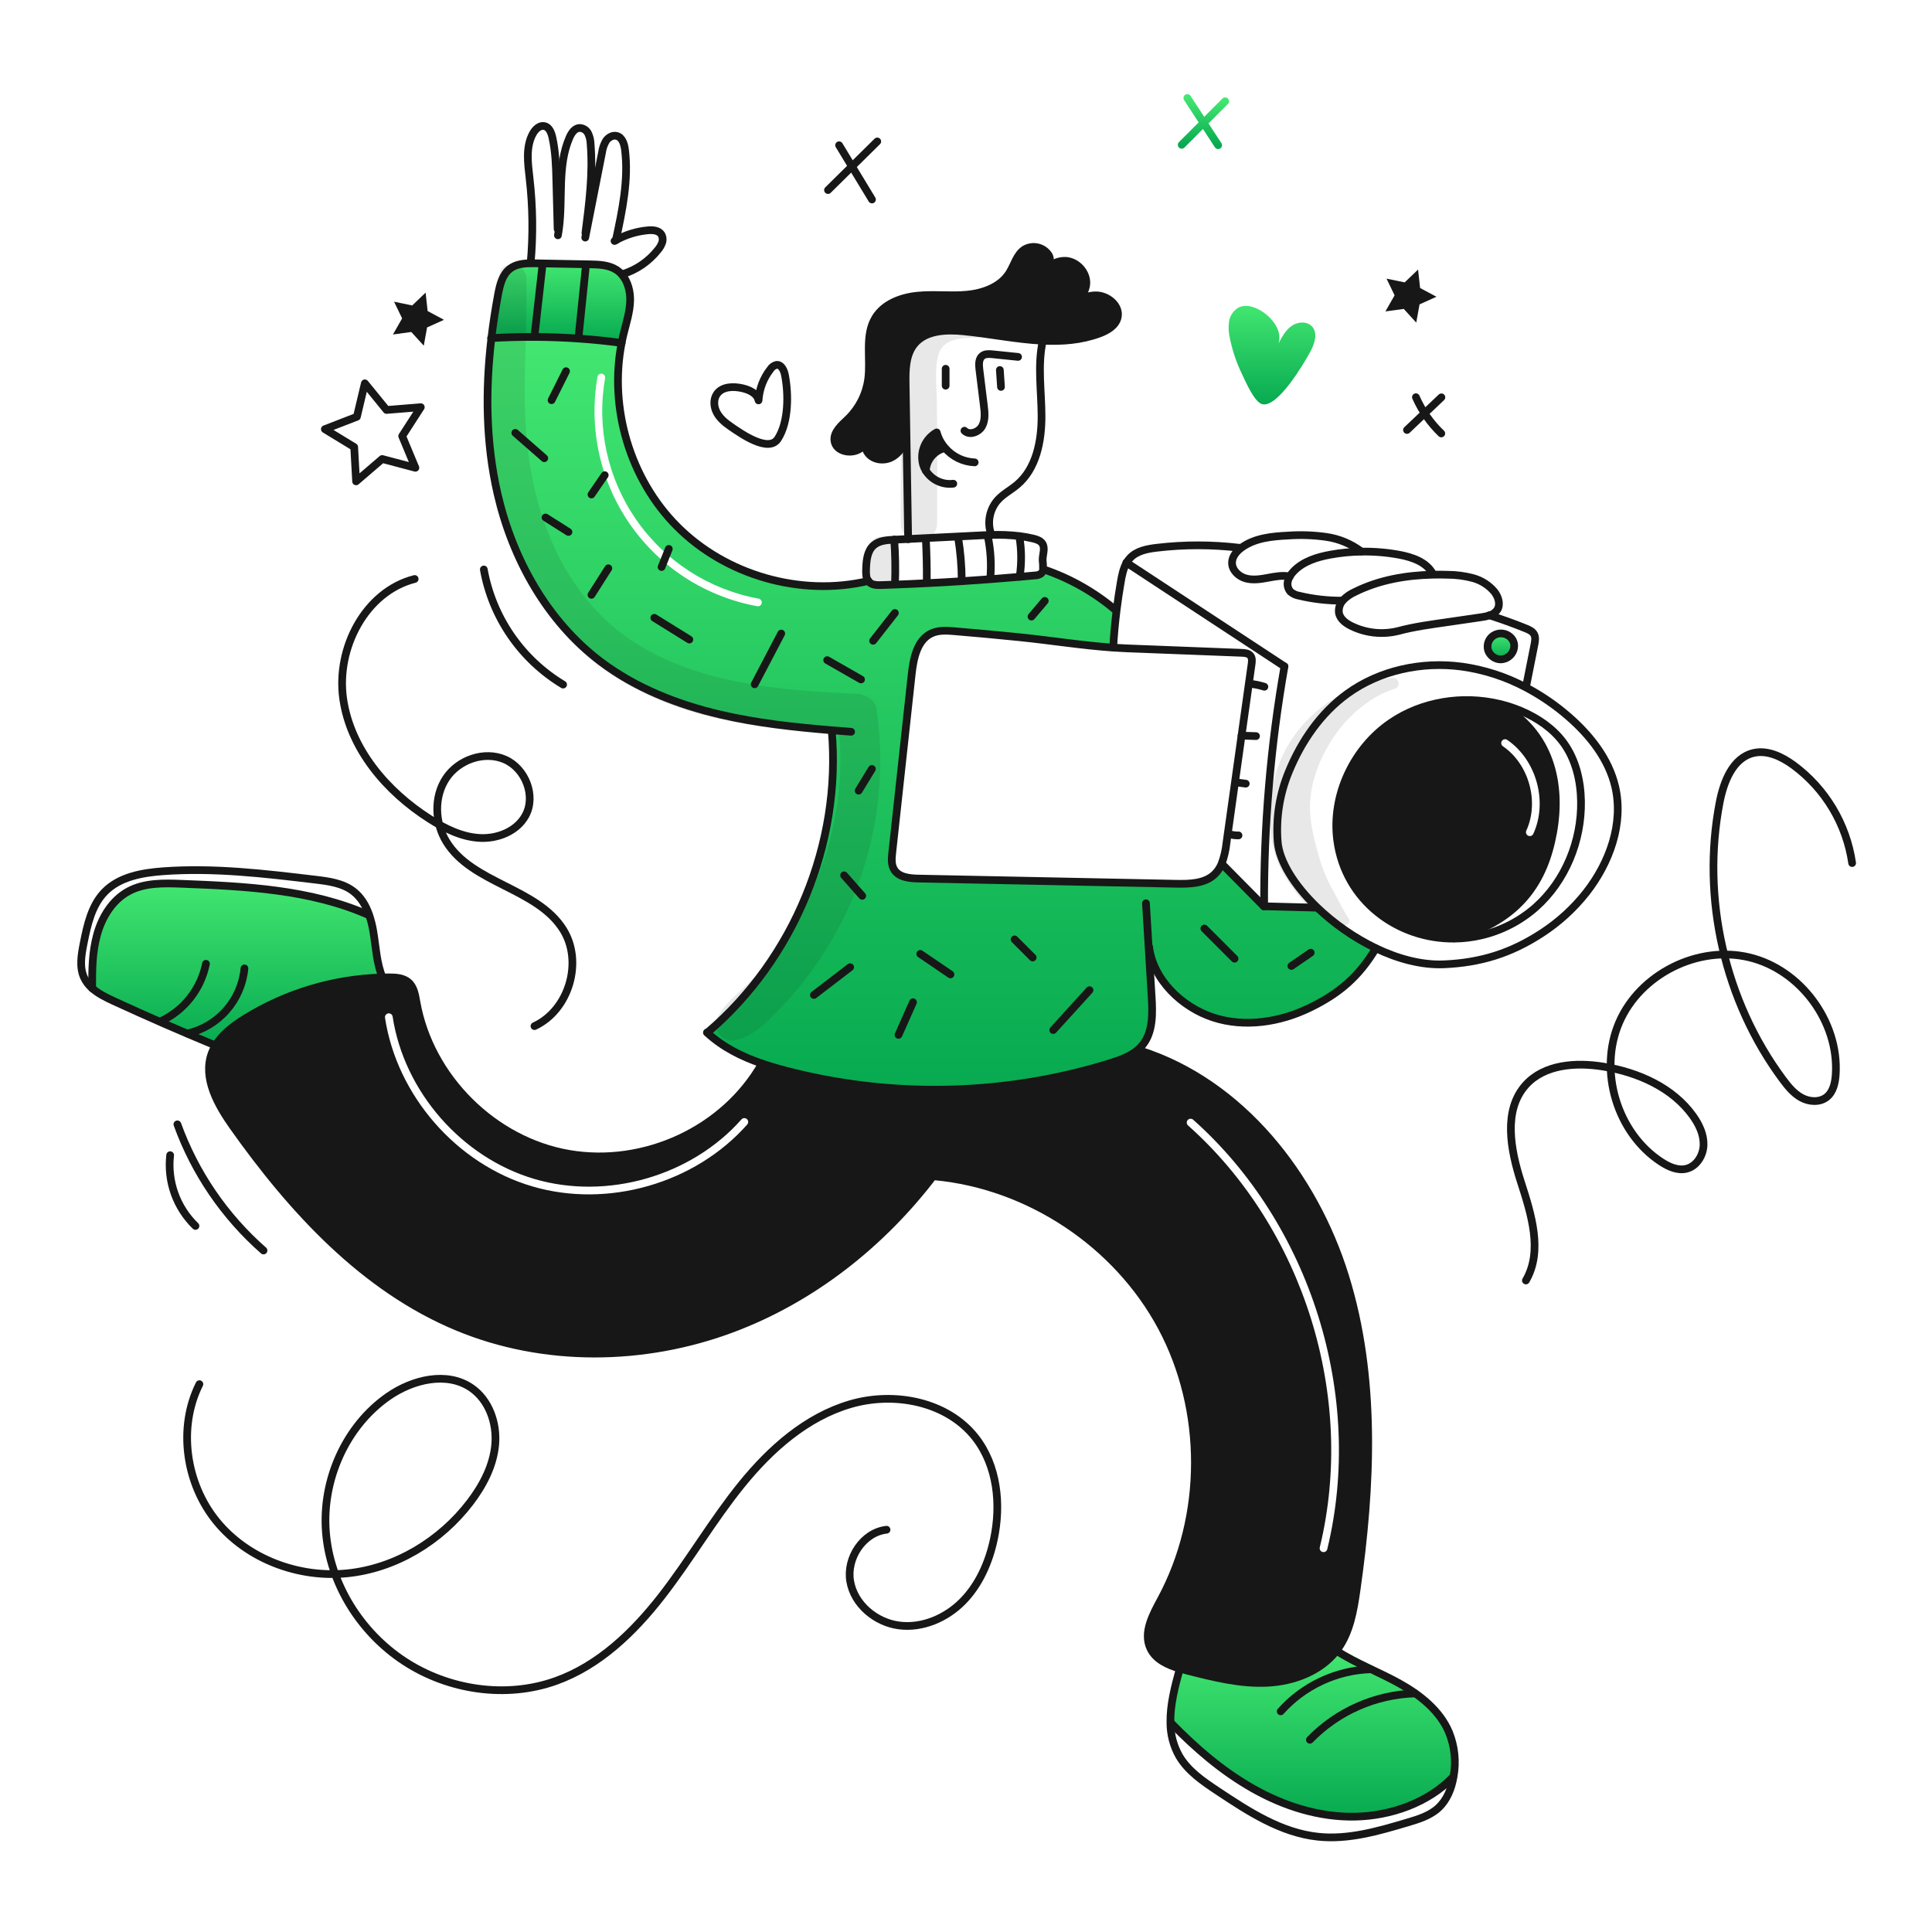 <svg width="960" height="960" viewBox="0 0 960 960" fill="none" xmlns="http://www.w3.org/2000/svg">
<g clip-path="url(#clip0_46_7725)">
<g clip-path="url(#clip1_46_7725)">
<path fill-rule="evenodd" clip-rule="evenodd" d="M572.239 495.174C571.745 486.946 571.243 478.721 570.733 470.5L570.987 470.484C572.966 486.8 587.301 500.545 602.925 505.6C618.549 510.655 635.985 507.949 650.754 500.788C665.523 493.627 675.212 485.279 683.662 471.199V471.186C672.827 465.936 662.888 459.009 654.213 450.661L653.894 451.005L628.148 450.329H627.982L607.201 429.318L607.001 429.228C606.236 431.126 605.099 432.852 603.656 434.303C598.767 439.102 591.108 439.268 584.267 439.128C541.644 438.265 499.022 437.405 456.402 436.549C451.896 436.456 446.586 435.937 444.275 432.056C442.782 429.58 443.05 426.465 443.369 423.58C446.577 394.102 449.79 364.62 453.006 335.133C453.874 327.219 455.674 317.952 462.912 314.659C466.459 313.037 470.531 313.318 474.412 313.65C485.3 314.557 496.175 315.565 507.039 316.675C513.045 317.289 519.051 318.042 525.06 318.796C534.413 319.968 543.772 321.141 553.145 321.794L553.171 321.449C553.515 315.322 554.077 309.195 554.843 303.107L554.192 303.03C543.675 294.154 531.586 287.33 518.553 282.913L518.297 282.887C518.276 283.301 518.169 283.706 517.985 284.077C517.801 284.448 517.542 284.777 517.225 285.044C516.36 285.622 515.342 285.929 514.302 285.925C512.565 286.091 510.828 286.245 509.091 286.399C508.287 286.47 507.484 286.542 506.681 286.614C501.813 287.039 496.942 287.431 492.066 287.789C487.343 288.15 482.62 288.483 477.897 288.789C472.105 289.164 466.319 289.492 460.537 289.772C455.265 290.047 449.993 290.281 444.721 290.472C442.555 290.558 440.4 290.632 438.235 290.705L437.956 290.715C435.849 290.779 433.488 290.753 431.956 289.298C431.76 289.109 431.581 288.904 431.42 288.685C397.913 296.585 360.627 285.916 336.348 261.485C313.078 238.061 302.56 202.767 308.878 170.408C301.738 169.437 294.582 168.71 287.408 168.225C280.132 167.718 272.843 167.451 265.542 167.425C258.414 167.386 251.296 167.578 244.186 167.999C241.124 193.835 241.404 220.08 247.224 245.367C254.692 277.815 271.886 308.68 298.437 328.759C315.872 341.945 336.693 350.114 357.972 355.08C376.132 359.318 394.732 361.322 413.332 362.866L413.307 363.096C418.17 419.07 394.53 476.358 351.793 512.827L351.436 513.227C359.323 520.452 368.666 525.072 378.636 528.481C383.933 530.293 389.396 531.774 394.924 533.127C446.629 545.722 500.783 544.045 551.611 528.276C556.449 526.754 561.44 524.976 565.257 521.776C566.145 521.033 566.961 520.208 567.695 519.312C573.005 512.802 572.75 503.548 572.239 495.174ZM300.663 187.901C300.845 186.86 300.149 185.868 299.108 185.685C298.066 185.503 297.074 186.199 296.891 187.24C292.4 212.87 298.225 239.236 313.095 260.588C327.965 281.941 350.675 296.548 376.271 301.224C377.311 301.414 378.308 300.725 378.498 299.685C378.689 298.645 377.999 297.648 376.959 297.458C352.357 292.963 330.53 278.923 316.237 258.4C301.945 237.877 296.346 212.535 300.663 187.901Z" fill="url(#paint0_linear_46_7725)"/>
<path fill-rule="evenodd" clip-rule="evenodd" d="M463.93 584.078C438.183 617.994 403.53 645.378 363.688 660.245C320.097 676.52 270.339 677.21 227.373 659.377C180.782 640.052 145.155 601.119 115.988 559.965C108.303 549.141 100.632 535.765 105.24 523.318C105.73 521.996 106.346 520.724 107.078 519.518C110.422 513.918 116.026 509.702 121.655 506.191C142.233 493.429 165.83 486.358 190.036 485.7C191.16 485.662 192.296 485.649 193.436 485.649C196.78 485.649 200.431 485.891 202.958 488.087C205.599 490.374 206.261 494.103 206.877 497.578L206.877 497.578C206.904 497.729 206.931 497.88 206.958 498.031C213.595 535.38 245.328 566.931 282.729 573.343C320.13 579.755 359.918 561.51 378.629 528.5L378.642 528.475C383.942 530.287 389.402 531.768 394.93 533.121C446.633 545.715 500.785 544.038 551.611 528.27C556.449 526.751 561.44 524.977 565.257 521.77L566.763 522.102C616.686 538.109 652.874 584.088 668.396 634.164C683.918 684.24 681.442 738.133 674.064 790.047C672.608 800.259 670.809 810.854 664.809 819.253C664.682 819.426 664.556 819.599 664.428 819.773C664.31 819.933 664.191 820.092 664.069 820.253C656.155 830.49 642.777 835.507 629.795 836.158C616.395 836.834 603.168 833.49 590.161 830.184C588.872 829.852 587.561 829.507 586.255 829.112C580.179 827.299 574.192 824.58 571.588 818.989C567.979 811.269 572.706 802.508 576.777 794.964L576.962 794.621C599.262 753.289 599.352 700.787 577.192 659.378C555.032 617.969 511.3 588.917 464.543 584.538L463.93 584.078ZM590.177 556.531C590.88 555.741 592.09 555.671 592.88 556.374C651.368 608.429 677.989 693.682 659.517 769.769C659.267 770.797 658.232 771.428 657.205 771.178C656.177 770.929 655.547 769.894 655.796 768.866C673.934 694.154 647.765 610.348 590.335 559.234C589.545 558.531 589.474 557.321 590.177 556.531ZM195.098 505.147C194.939 504.101 193.962 503.383 192.917 503.542C191.872 503.701 191.153 504.677 191.312 505.723C197.202 544.42 226.884 578.424 264.43 589.489C301.976 600.554 345.354 588.083 371.29 558.766C371.991 557.974 371.917 556.764 371.125 556.064C370.333 555.363 369.123 555.437 368.422 556.229C343.471 584.433 301.632 596.461 265.512 585.816C229.392 575.171 200.764 542.375 195.098 505.147Z" fill="#171717"/>
<path fill-rule="evenodd" clip-rule="evenodd" d="M722.633 466.387V466.246C755.515 457.234 767.463 437.332 771.739 413.615C776.015 389.898 770.794 363.935 745.009 349.855L745.035 349.755C726.755 345.402 706.677 348.512 691.155 359.112C672.518 371.838 661.464 395.274 664.476 417.651C668.472 447.393 694.461 466.68 722.633 466.387ZM748.95 367.655C748.078 367.057 746.886 367.279 746.288 368.151C745.69 369.023 745.912 370.215 746.784 370.813C759.746 379.702 764.944 398.442 758.415 412.739C757.975 413.7 758.399 414.836 759.361 415.275C760.323 415.715 761.458 415.291 761.898 414.329C769.2 398.34 763.446 377.596 748.95 367.655Z" fill="#171717"/>
<path d="M741.844 315.992C746.924 312.456 754.2 316.95 752.004 323.153C751.525 324.439 750.674 325.553 749.561 326.356C748.448 327.158 747.121 327.611 745.75 327.659C744.38 327.651 743.045 327.226 741.922 326.44C740.8 325.654 739.944 324.544 739.469 323.259C739.051 321.952 739.055 320.546 739.481 319.241C739.907 317.937 740.734 316.8 741.844 315.992V315.992Z" fill="url(#paint1_linear_46_7725)"/>
<path d="M695.431 836.527C705.668 842.233 715.421 849.968 719.99 860.742C722.809 867.666 723.61 875.247 722.301 882.608C722.275 882.748 722.25 882.876 722.224 883.016L721.994 882.978C709.715 895.794 691.04 902.329 673.31 902.687C655.58 903.045 638.04 897.466 622.61 888.735C607.18 880.004 594.17 868.72 581.775 856.019H581.584C581.405 847.236 583.767 838.046 586.205 829.276L586.256 829.11C587.556 829.51 588.873 829.851 590.162 830.183C603.169 833.489 616.393 836.833 629.796 836.157C642.778 835.506 656.156 830.489 664.07 820.252L664.248 820.379C674.126 826.673 685.206 830.834 695.431 836.527Z" fill="url(#paint2_linear_46_7725)"/>
<path d="M469.507 222.49L469.239 222.707C466.731 223.358 464.491 224.78 462.835 226.773C461.179 228.766 460.191 231.228 460.01 233.813C459.479 232.966 459.055 232.057 458.746 231.106C457.844 228.039 458.016 224.757 459.235 221.802C460.453 218.847 462.645 216.396 465.446 214.857C466.207 217.675 467.595 220.284 469.507 222.49V222.49Z" fill="#171717"/>
<path d="M534.633 149.361C537.709 148.212 540.594 146.808 544.398 146.761C550.423 146.671 556.831 152.084 555.312 157.917C554.265 161.925 550.168 164.287 546.287 165.717C537.212 169.061 527.753 169.763 518.128 169.291C505.028 168.665 491.667 165.857 478.583 164.591C469.967 163.762 459.997 164.17 454.445 170.808C450.003 176.118 449.888 183.713 450.003 190.644C450.143 199.618 450.288 208.587 450.437 217.552H450.079C449.079 221.637 446.607 225.517 442.842 227.352C439.077 229.187 433.983 228.539 431.404 225.233C429.949 223.369 429.668 221.48 430.404 219.897L430.136 219.782C429.517 221.2 428.443 222.372 427.085 223.114C422.732 225.858 415.485 224.263 414.665 219.195C413.937 214.702 418.239 211.23 421.507 208.064C426.875 202.814 430.35 195.932 431.387 188.496C432.787 178.182 429.561 166.744 434.999 157.873C439.275 150.903 447.815 147.712 455.946 146.921C464.077 146.13 472.31 147.202 480.454 146.436C488.598 145.67 497.154 142.568 501.503 135.649C504.018 131.667 505.129 126.51 509.06 123.944C511.061 122.754 513.448 122.395 515.709 122.944C517.971 123.493 519.928 124.906 521.16 126.88C523.445 130.926 517.829 134.73 517.471 138.764C518.129 136.035 519.723 133.624 521.977 131.951C524.231 130.279 527 129.451 529.802 129.612C535.38 130.135 540.116 135.483 539.784 141.074C539.636 142.762 539.092 144.392 538.197 145.832C537.303 147.271 536.082 148.48 534.633 149.361V149.361Z" fill="#171717"/>
<path d="M293.034 131.35C297.642 131.426 302.534 131.605 306.386 134.132C307.373 134.781 308.263 135.568 309.028 136.468C311.952 139.838 313.203 144.668 313.128 149.22C313.028 154.965 311.175 160.52 309.809 166.095C309.464 167.525 309.145 168.968 308.877 170.41C301.744 169.44 294.587 168.712 287.407 168.227L287.42 168.087C288.683 155.845 289.942 143.608 291.198 131.375V131.311L293.034 131.35Z" fill="url(#paint3_linear_46_7725)"/>
<path d="M291.2 131.311V131.375C289.949 143.617 288.689 155.854 287.422 168.087L287.409 168.227C280.133 167.717 272.844 167.45 265.543 167.427V167.414C266.909 155.326 268.271 143.238 269.628 131.149V130.9C276.809 131.033 284 131.17 291.2 131.311Z" fill="url(#paint4_linear_46_7725)"/>
<path d="M269.625 131.145C268.259 143.234 266.897 155.322 265.54 167.41V167.423C258.417 167.385 251.298 167.576 244.184 167.997C245.04 160.697 246.176 153.42 247.516 146.208C248.397 141.508 249.609 136.417 253.416 133.52C256.288 131.32 260.003 130.865 263.692 130.826C264.585 130.814 265.466 130.826 266.347 130.839C267.447 130.865 268.53 130.877 269.628 130.903V131.145H269.625Z" fill="url(#paint5_linear_46_7725)"/>
<path d="M106.962 519.45C90.023 512.455 73.22 505.119 56.554 497.443C52.788 495.708 48.844 493.78 45.793 491.048V491.036C45.768 481.858 45.793 473.382 48.206 464.536C50.619 455.69 55.826 447.201 63.906 442.849C71.859 438.572 81.381 438.802 90.406 439.159C121.935 440.385 154.319 441.917 183.181 454.669L183.423 454.569C184.37 457.336 185.075 460.18 185.529 463.069C186.806 470.669 187.099 478.54 190.035 485.65V485.701C165.83 486.357 142.233 493.427 121.654 506.188C116.025 509.699 110.421 513.911 107.077 519.515L106.962 519.45Z" fill="url(#paint6_linear_46_7725)"/>
<path d="M492.471 265.393C491.464 262.522 491.243 259.434 491.831 256.449C492.419 253.464 493.795 250.691 495.815 248.416C498.547 245.416 502.262 243.516 505.363 240.897C514.924 232.881 517.563 219.261 517.541 206.79C517.519 194.319 515.448 181.656 518.115 169.478" stroke="#171717" stroke-width="3.829" stroke-linecap="round" stroke-linejoin="round"/>
<path d="M451.254 267.933V267.833C450.973 251.073 450.7 234.313 450.437 217.552C450.296 208.579 450.151 199.609 450.003 190.644C449.888 183.713 450.003 176.118 454.445 170.808C459.997 164.17 469.967 163.762 478.583 164.591C491.667 165.855 505.031 168.663 518.128 169.291C527.753 169.763 537.212 169.061 546.287 165.717C550.168 164.287 554.265 161.925 555.312 157.917C556.831 152.084 550.423 146.671 544.398 146.761C540.598 146.812 537.709 148.216 534.633 149.361C532.77 150.111 530.81 150.592 528.812 150.79" stroke="#171717" stroke-width="3.829" stroke-linecap="round" stroke-linejoin="round"/>
<path d="M528.4 150.893C530.589 151.09 532.782 150.551 534.629 149.361C536.079 148.481 537.3 147.273 538.196 145.834C539.092 144.394 539.637 142.765 539.786 141.076C540.118 135.486 535.386 130.137 529.804 129.614C527.003 129.453 524.233 130.281 521.979 131.954C519.726 133.626 518.131 136.037 517.473 138.766C517.831 134.732 523.447 130.928 521.162 126.882C519.93 124.908 517.973 123.495 515.711 122.946C513.45 122.397 511.063 122.756 509.062 123.946C505.131 126.512 504.02 131.669 501.506 135.651C497.153 142.57 488.588 145.672 480.456 146.438C472.324 147.204 464.092 146.119 455.948 146.923C447.804 147.727 439.28 150.905 435 157.875C429.562 166.746 432.792 178.184 431.388 188.498C430.351 195.934 426.876 202.816 421.508 208.066C418.24 211.232 413.938 214.704 414.666 219.197C415.483 224.265 422.733 225.86 427.086 223.116C428.444 222.374 429.518 221.202 430.137 219.784C430.852 218.023 430.788 215.984 431.847 213.095" stroke="#171717" stroke-width="3.829" stroke-linecap="round" stroke-linejoin="round"/>
<path d="M433.842 216.963C432.367 217.471 431.14 218.521 430.409 219.899C429.668 221.482 429.949 223.371 431.409 225.235C433.988 228.541 439.081 229.204 442.847 227.354C446.613 225.504 449.089 221.635 450.084 217.554" stroke="#171717" stroke-width="3.829" stroke-linecap="round" stroke-linejoin="round"/>
<path d="M479.222 214.014C481.711 216.491 486.332 214.814 488.004 211.742C489.676 208.67 489.294 204.913 488.86 201.428C488.119 195.467 487.383 189.506 486.651 183.545C486.358 181.158 486.243 178.311 488.132 176.831C489.532 175.731 491.515 175.861 493.289 176.052C497.489 176.473 501.675 176.907 505.875 177.341" stroke="#171717" stroke-width="3.829" stroke-linecap="round" stroke-linejoin="round"/>
<path d="M469.891 191.651V183.239" stroke="#171717" stroke-width="3.829" stroke-linecap="round" stroke-linejoin="round"/>
<path d="M497.385 192.263C497.194 189.455 497.015 186.663 496.824 183.851" stroke="#171717" stroke-width="3.829" stroke-linecap="round" stroke-linejoin="round"/>
<path d="M484.314 229.753C481.477 229.637 478.695 228.931 476.146 227.681C473.596 226.43 471.335 224.662 469.507 222.49C467.596 220.284 466.209 217.675 465.448 214.857C462.647 216.396 460.455 218.847 459.237 221.802C458.018 224.757 457.846 228.039 458.748 231.106C459.057 232.057 459.481 232.966 460.012 233.813C461.434 236.091 463.478 237.917 465.902 239.074C468.326 240.232 471.029 240.674 473.696 240.348" stroke="#171717" stroke-width="3.829" stroke-linecap="round" stroke-linejoin="round"/>
<path d="M460.01 233.851V233.813C460.191 231.228 461.179 228.766 462.835 226.773C464.491 224.78 466.731 223.358 469.239 222.707" stroke="#171717" stroke-width="3.829" stroke-linecap="round" stroke-linejoin="round"/>
<path d="M444.335 268.175C444.246 268.175 444.169 268.188 444.08 268.188C440.557 268.367 436.753 268.648 434.098 270.971C430.868 273.805 430.485 278.63 430.345 282.931C430.281 284.923 430.294 287.131 431.417 288.688C431.578 288.907 431.758 289.112 431.953 289.301C433.485 290.756 435.846 290.782 437.953 290.718C440.212 290.641 442.459 290.565 444.718 290.475C449.99 290.284 455.262 290.05 460.534 289.775C466.316 289.495 472.103 289.168 477.894 288.793C482.618 288.486 487.341 288.152 492.063 287.793C496.939 287.435 501.811 287.043 506.678 286.618C509.218 286.389 511.759 286.172 514.299 285.929C515.34 285.933 516.357 285.626 517.222 285.048C517.539 284.781 517.798 284.452 517.983 284.081C518.167 283.71 518.273 283.305 518.294 282.891C518.316 281.352 518.244 279.813 518.077 278.283C518.039 275.513 519.469 272.462 517.962 270.126C516.979 268.62 515.09 268.02 513.341 267.599C511.1 267.06 508.83 266.651 506.541 266.374C501.878 265.828 497.179 265.641 492.487 265.812C491.925 265.825 491.351 265.85 490.787 265.876C490.021 265.901 489.268 265.927 488.502 265.965C484.342 266.182 480.185 266.391 476.031 266.591C470.698 266.858 465.367 267.121 460.037 267.382C459.973 267.382 459.896 267.395 459.837 267.395C456.978 267.535 454.119 267.688 451.259 267.829L444.335 268.175Z" stroke="#171717" stroke-width="3.829" stroke-linecap="round" stroke-linejoin="round"/>
<path d="M431.545 288.663C431.504 288.677 431.461 288.686 431.417 288.688C397.91 296.588 360.624 285.918 336.345 261.488C313.075 238.064 302.557 202.77 308.875 170.411C309.143 168.968 309.462 167.526 309.807 166.096C311.173 160.518 313.024 154.966 313.126 149.221C313.203 144.664 311.952 139.839 309.026 136.469C308.261 135.569 307.371 134.782 306.384 134.133C302.529 131.606 297.64 131.427 293.032 131.351L291.194 131.312C284.007 131.172 276.816 131.036 269.622 130.904C268.522 130.878 267.439 130.866 266.341 130.84C265.46 130.827 264.579 130.815 263.686 130.827C259.997 130.866 256.286 131.327 253.41 133.521C249.61 136.421 248.394 141.511 247.51 146.209C246.17 153.421 245.034 160.697 244.178 167.998C241.115 193.834 241.396 220.079 247.216 245.366C254.684 277.814 271.878 308.679 298.429 328.758C315.865 341.944 336.685 350.113 357.964 355.079C376.128 359.317 394.726 361.321 413.324 362.865C416.516 363.121 419.724 363.376 422.911 363.619" stroke="#171717" stroke-width="3.829" stroke-linecap="round" stroke-linejoin="round"/>
<path d="M413.3 363.094C418.163 419.068 394.523 476.356 351.786 512.825" stroke="#171717" stroke-width="3.829" stroke-linecap="round" stroke-linejoin="round"/>
<path d="M351.254 513.068C351.318 513.119 351.369 513.168 351.433 513.221C359.322 520.446 368.665 525.066 378.633 528.475C383.933 530.287 389.393 531.768 394.921 533.121C446.627 545.716 500.782 544.04 551.61 528.27C556.448 526.751 561.439 524.977 565.256 521.77C566.144 521.027 566.96 520.202 567.694 519.307C573.004 512.797 572.749 503.542 572.238 495.168C571.74 486.948 571.238 478.723 570.732 470.494C570.298 463.269 569.86 456.048 569.417 448.832" stroke="#171717" stroke-width="3.829" stroke-linecap="round" stroke-linejoin="round"/>
<path d="M570.987 470.484C572.966 486.798 587.301 500.533 602.925 505.6C618.549 510.667 635.973 507.949 650.754 500.788C665.535 493.627 675.212 485.279 683.662 471.199" stroke="#171717" stroke-width="3.829" stroke-linecap="round" stroke-linejoin="round"/>
<path d="M518.549 282.919C531.583 287.336 543.672 294.16 554.189 303.036" stroke="#171717" stroke-width="3.829" stroke-linecap="round" stroke-linejoin="round"/>
<path d="M309.301 136.239C316.252 134.09 322.388 129.884 326.901 124.176C327.83 123.103 328.549 121.864 329.02 120.525C329.248 119.85 329.327 119.134 329.25 118.426C329.172 117.717 328.941 117.035 328.573 116.425C327.22 114.446 324.399 114.225 322.012 114.433C316.396 114.926 310.949 116.606 306.031 119.361C305.801 119.488 305.571 119.616 305.354 119.744" stroke="#171717" stroke-width="3.829" stroke-linecap="round" stroke-linejoin="round"/>
<path d="M306.029 119.389V119.364C309.207 104.564 312.411 89.443 310.56 74.432C310.216 71.632 309.245 68.317 306.527 67.564C304.51 67.003 302.352 68.228 301.165 69.938C300.096 71.737 299.406 73.735 299.136 75.81C296.492 89.162 293.859 102.51 291.236 115.853C291.096 116.581 290.943 117.321 290.802 118.053" stroke="#171717" stroke-width="3.829" stroke-linecap="round" stroke-linejoin="round"/>
<path d="M290.89 115.789C292.779 101.11 294.681 86.303 293.468 71.547C293.426 69.749 293.014 67.979 292.256 66.347C291.871 65.534 291.266 64.845 290.511 64.356C289.756 63.867 288.879 63.597 287.979 63.578C285.541 63.692 283.933 66.118 282.963 68.364C276.848 82.444 279.784 98.63 277.716 113.858C277.576 114.892 277.423 115.9 277.231 116.922" stroke="#171717" stroke-width="3.829" stroke-linecap="round" stroke-linejoin="round"/>
<path d="M277.078 113.785C276.874 105.884 276.666 97.984 276.453 90.085C276.274 82.745 276.07 75.367 274.461 68.206C273.938 65.87 272.891 63.19 270.555 62.654C268.219 62.118 266.049 64.147 264.862 66.254C261.11 72.918 262.297 81.138 263.162 88.746C264.759 102.678 264.934 116.736 263.685 130.704" stroke="#171717" stroke-width="3.829" stroke-linecap="round" stroke-linejoin="round"/>
<path d="M378.622 528.5C359.909 561.51 320.122 579.763 282.722 573.343C245.322 566.923 213.588 535.38 206.951 498.031C206.312 494.431 205.712 490.474 202.951 488.087C200.424 485.887 196.773 485.649 193.429 485.649C192.293 485.649 191.157 485.662 190.029 485.7C165.824 486.356 142.227 493.426 121.648 506.187C116.019 509.698 110.415 513.91 107.071 519.514C106.339 520.719 105.724 521.992 105.233 523.314C100.625 535.759 108.296 549.137 115.981 559.961C145.148 601.115 180.775 640.047 227.366 659.373C270.332 677.206 320.09 676.516 363.681 660.241C403.52 645.37 438.181 617.99 463.923 584.074C466.336 580.896 468.672 577.663 470.931 574.374" stroke="#171717" stroke-width="3.829" stroke-linecap="round" stroke-linejoin="round"/>
<path d="M566.762 522.105C616.685 538.112 652.873 584.091 668.395 634.167C683.917 684.243 681.441 738.136 674.063 790.05C672.607 800.262 670.808 810.857 664.808 819.256C664.566 819.588 664.323 819.92 664.068 820.256C656.154 830.493 642.776 835.51 629.794 836.161C616.394 836.837 603.167 833.493 590.16 830.187C588.871 829.855 587.56 829.51 586.254 829.115C580.178 827.302 574.191 824.583 571.587 818.992C567.924 811.155 572.851 802.245 576.961 794.624C599.261 753.292 599.351 700.79 577.191 659.381C555.031 617.972 511.3 588.916 464.542 584.538" stroke="#171717" stroke-width="3.829" stroke-linecap="round" stroke-linejoin="round"/>
<path d="M586.2 829.277C583.762 838.046 581.4 847.237 581.579 856.019C581.582 861.721 583.031 867.329 585.791 872.319C590.182 879.991 597.791 885.148 605.155 890.037C620.486 900.237 636.608 910.716 654.925 912.656C669.925 914.256 684.859 909.899 699.325 905.597C704.789 903.976 710.469 902.24 714.681 898.385C718.97 894.453 721.23 888.748 722.225 883.016C722.251 882.876 722.276 882.748 722.302 882.608C723.611 875.247 722.81 867.666 719.991 860.742C715.422 849.968 705.669 842.233 695.432 836.527C685.195 830.821 674.127 826.673 664.248 820.379" stroke="#171717" stroke-width="3.829" stroke-linecap="round" stroke-linejoin="round"/>
<path d="M581.773 856.019C594.168 868.719 607.163 879.991 622.608 888.735C638.053 897.479 655.567 903.044 673.308 902.687C691.049 902.33 709.713 895.794 721.992 882.978" stroke="#171717" stroke-width="3.829" stroke-linecap="round" stroke-linejoin="round"/>
<path d="M703.179 841.454C683.411 842.035 664.649 850.301 650.879 864.495" stroke="#171717" stroke-width="3.829" stroke-linecap="round" stroke-linejoin="round"/>
<path d="M681.032 829.442C672.562 829.74 664.239 831.746 656.564 835.342C648.888 838.937 642.019 844.047 636.368 850.364" stroke="#171717" stroke-width="3.829" stroke-linecap="round" stroke-linejoin="round"/>
<path d="M45.793 491.048C48.844 493.78 52.788 495.707 56.554 497.443C73.212 505.115 90.015 512.451 106.962 519.45" stroke="#171717" stroke-width="3.829" stroke-linecap="round" stroke-linejoin="round"/>
<path d="M190.035 485.649C187.099 478.539 186.806 470.663 185.529 463.068C185.075 460.179 184.37 457.335 183.423 454.568C181.815 449.968 179.351 445.768 175.534 442.85C170.263 438.803 163.306 437.871 156.694 437.093C131.56 434.08 106.247 431.068 80.999 432.919C70.557 433.684 59.362 435.676 52.035 443.169C45.487 449.869 43.368 459.622 41.543 468.826C40.432 474.468 39.36 480.557 41.772 485.777C42.726 487.794 44.097 489.587 45.793 491.037" stroke="#171717" stroke-width="3.829" stroke-linecap="round" stroke-linejoin="round"/>
<path d="M45.793 491.048V491.036C45.768 481.858 45.793 473.382 48.206 464.536C50.619 455.69 55.826 447.201 63.906 442.849C71.859 438.572 81.381 438.802 90.406 439.159C121.935 440.385 154.319 441.917 183.181 454.669" stroke="#171717" stroke-width="3.829" stroke-linecap="round" stroke-linejoin="round"/>
<path d="M93.087 513.553C100.622 511.835 107.423 507.782 112.518 501.971C117.614 496.16 120.744 488.889 121.463 481.194" stroke="#171717" stroke-width="3.829" stroke-linecap="round" stroke-linejoin="round"/>
<path d="M79.7 507.553C85.463 504.897 90.518 500.917 94.453 495.938C98.387 490.959 101.09 485.121 102.341 478.9" stroke="#171717" stroke-width="3.829" stroke-linecap="round" stroke-linejoin="round"/>
<path d="M444.335 268.1V268.176C444.871 275.546 444.999 282.939 444.718 290.323" stroke="#171717" stroke-width="3.829" stroke-linecap="round" stroke-linejoin="round"/>
<path d="M460.048 267.639C460.406 275.094 460.585 281.808 460.508 289.263" stroke="#171717" stroke-width="3.829" stroke-linecap="round" stroke-linejoin="round"/>
<path d="M476.043 266.848C477.241 274.058 477.856 281.354 477.881 288.663" stroke="#171717" stroke-width="3.829" stroke-linecap="round" stroke-linejoin="round"/>
<path d="M490.8 266.35C492.281 273.34 492.703 280.513 492.051 287.629" stroke="#171717" stroke-width="3.829" stroke-linecap="round" stroke-linejoin="round"/>
<path d="M506.512 266.567C507.626 273.183 507.682 279.934 506.678 286.567" stroke="#171717" stroke-width="3.829" stroke-linecap="round" stroke-linejoin="round"/>
<path d="M553.142 321.8C537.748 320.728 522.392 318.252 507.036 316.682C496.173 315.571 485.297 314.563 474.409 313.656C470.528 313.324 466.456 313.044 462.909 314.665C455.671 317.958 453.871 327.225 453.003 335.139C449.787 364.626 446.575 394.108 443.366 423.587C443.047 426.471 442.779 429.587 444.272 432.062C446.583 435.943 451.893 436.462 456.399 436.556C499.02 437.411 541.641 438.271 584.264 439.134C591.105 439.274 598.764 439.108 603.653 434.309C605.097 432.857 606.234 431.129 606.998 429.229C608.257 425.868 609.076 422.358 609.436 418.787C611.925 401.031 614.419 383.275 616.916 365.52C618.575 353.699 620.238 341.87 621.907 330.033C622.098 328.604 622.264 327.008 621.383 325.872C620.413 324.608 618.614 324.443 617.031 324.379C598.024 323.651 579.013 322.915 560 322.17C557.712 322.081 555.427 321.953 553.142 321.8Z" stroke="#171717" stroke-width="3.829" stroke-linecap="round" stroke-linejoin="round"/>
<path d="M683.662 471.186C694.742 476.496 706.498 479.637 717.527 479.164C735.727 478.373 750.691 473.701 765.919 463.796C774.39 458.317 781.903 451.482 788.154 443.563C799.796 428.731 806.893 409.188 802.578 390.832C799.336 377.084 790.12 365.417 779.461 356.137C772.945 350.457 765.792 345.553 758.144 341.522C748.184 336.232 737.368 332.741 726.194 331.208C706.485 328.617 685.64 333.02 669.531 344.675C656.217 354.299 646.567 368.392 640.351 383.594C635.828 394.564 633.952 406.446 634.875 418.276C635.675 428.076 643.185 439.976 654.213 450.661C662.889 459.009 672.828 465.936 683.662 471.186V471.186Z" stroke="#171717" stroke-width="3.829" stroke-linecap="round" stroke-linejoin="round"/>
<path d="M722.633 466.387C727.191 466.346 731.729 465.794 736.163 464.74C746.161 462.379 755.421 457.587 763.122 450.788C777.828 437.704 785.922 417.83 785.601 398.159C785.435 387.909 782.972 377.429 776.934 369.132C771.688 361.945 764.034 356.776 755.834 353.291C752.341 351.807 748.728 350.624 745.034 349.755C726.755 345.402 706.676 348.517 691.154 359.112C672.517 371.838 661.463 395.274 664.475 417.651C668.472 447.393 694.461 466.68 722.633 466.387Z" stroke="#171717" stroke-width="3.829" stroke-linecap="round" stroke-linejoin="round"/>
<path d="M722.633 466.246C755.515 457.234 767.463 437.321 771.739 413.617C776.015 389.913 770.794 363.937 745.009 349.857" stroke="#171717" stroke-width="3.829" stroke-linecap="round" stroke-linejoin="round"/>
<path d="M667.131 298.517C666.411 299.341 665.877 300.309 665.564 301.358C665.252 302.406 665.168 303.509 665.319 304.593C665.906 307.708 668.829 309.801 671.701 311.167C678.888 314.62 687.054 315.46 694.794 313.541C702.81 311.384 710.902 310.341 719.11 309.15C724.739 308.333 730.368 307.512 735.998 306.687C737.424 306.515 738.83 306.208 740.198 305.768C741.761 305.309 743.115 304.319 744.027 302.968C745.7 300.249 744.537 296.598 742.571 294.068C739.799 290.76 736.08 288.381 731.914 287.252C727.77 286.15 723.501 285.592 719.214 285.592C716.827 285.516 714.427 285.503 712.027 285.554C698.627 285.835 685.208 288.184 673.248 294.132C671.089 295.088 669.127 296.439 667.464 298.115C667.346 298.243 667.235 298.377 667.131 298.517V298.517Z" stroke="#171717" stroke-width="3.829" stroke-linecap="round" stroke-linejoin="round"/>
<path d="M712.012 285.255C708.936 279.293 701.775 276.843 695.176 275.63C688.992 274.495 682.71 273.982 676.424 274.098C671.316 274.17 666.222 274.665 661.196 275.579C654.507 276.779 647.614 278.898 642.891 283.799C642.109 284.594 641.427 285.481 640.861 286.442C640.462 287.137 640.161 287.885 639.968 288.663C639.717 289.593 639.701 290.571 639.922 291.509C640.143 292.447 640.593 293.316 641.232 294.037C642.479 295.093 643.995 295.782 645.61 296.028C652.634 297.701 659.835 298.515 667.055 298.453" stroke="#171717" stroke-width="3.829" stroke-linecap="round" stroke-linejoin="round"/>
<path d="M676.424 274.047C671.33 270.189 665.339 267.689 659.013 266.784C652.714 265.893 646.339 265.67 639.993 266.12C631.993 266.503 623.565 267.346 617.055 272.005C616.736 272.235 616.43 272.464 616.123 272.72C613.979 274.494 612.243 276.855 612.192 279.574C612.141 283.274 615.37 286.374 618.932 287.386C622.494 288.398 626.284 287.808 629.909 287.131C633.534 286.454 637.249 285.731 640.862 286.442C640.874 286.442 640.9 286.454 640.913 286.454" stroke="#171717" stroke-width="3.829" stroke-linecap="round" stroke-linejoin="round"/>
<path d="M740.058 305.717C740.106 305.728 740.153 305.745 740.198 305.768C746.274 307.721 752.298 309.891 758.222 312.29C759.766 312.916 761.422 313.656 762.243 315.111C763.111 316.656 762.792 318.571 762.443 320.311C761.051 327.306 759.66 334.301 758.269 341.296" stroke="#171717" stroke-width="3.829" stroke-linecap="round" stroke-linejoin="round"/>
<path d="M741.844 315.992C740.735 316.799 739.909 317.936 739.482 319.24C739.056 320.543 739.051 321.948 739.469 323.255C739.944 324.54 740.8 325.65 741.922 326.436C743.044 327.222 744.38 327.647 745.75 327.655C747.12 327.607 748.445 327.153 749.558 326.352C750.67 325.551 751.52 324.437 752 323.153C754.2 316.95 746.924 312.456 741.844 315.992Z" stroke="#171717" stroke-width="3.829" stroke-linecap="round" stroke-linejoin="round"/>
<path d="M615.945 272.2C602.31 270.566 588.53 270.554 574.893 272.162C570.145 272.724 565.064 273.655 561.707 277.076C560.962 277.834 560.323 278.688 559.807 279.617C558.173 282.438 557.484 285.859 556.922 289.126C556.118 293.773 555.425 298.436 554.842 303.117C554.076 309.205 553.514 315.332 553.169 321.46" stroke="#171717" stroke-width="3.829" stroke-linecap="round" stroke-linejoin="round"/>
<path d="M559.665 279.523C559.716 279.549 559.754 279.587 559.805 279.613C586.105 296.896 611.937 313.848 638.245 331.131" stroke="#171717" stroke-width="3.829" stroke-linecap="round" stroke-linejoin="round"/>
<path d="M638.245 331.131C631.336 370.458 627.956 410.323 628.145 450.252" stroke="#171717" stroke-width="3.829" stroke-linecap="round" stroke-linejoin="round"/>
<path d="M627.982 450.329H628.148L653.894 451.005" stroke="#171717" stroke-width="3.829" stroke-linecap="round" stroke-linejoin="round"/>
<path d="M607.201 429.318L627.982 450.329" stroke="#171717" stroke-width="3.829" stroke-linecap="round" stroke-linejoin="round"/>
<path d="M616.915 365.52C619.315 365.596 621.715 365.685 624.115 365.762" stroke="#171717" stroke-width="3.829" stroke-linecap="round" stroke-linejoin="round"/>
<path d="M620.771 339.722C623.313 339.974 625.823 340.483 628.263 341.241" stroke="#171717" stroke-width="3.829" stroke-linecap="round" stroke-linejoin="round"/>
<path d="M613.9 388.713L619.006 389.402" stroke="#171717" stroke-width="3.829" stroke-linecap="round" stroke-linejoin="round"/>
<path d="M610.138 414.243C611.823 414.867 613.613 415.162 615.41 415.111" stroke="#171717" stroke-width="3.829" stroke-linecap="round" stroke-linejoin="round"/>
<path d="M244.018 168.01C244.07 168.01 244.133 167.997 244.184 167.997C251.294 167.576 258.412 167.384 265.54 167.423C272.841 167.449 280.13 167.716 287.406 168.223C294.58 168.708 301.736 169.435 308.876 170.406H308.889" stroke="#171717" stroke-width="3.829" stroke-linecap="round" stroke-linejoin="round"/>
<path d="M287.418 168.087C288.681 155.845 289.94 143.608 291.196 131.375" stroke="#171717" stroke-width="3.829" stroke-linecap="round" stroke-linejoin="round"/>
<path d="M265.539 167.41C266.905 155.322 268.267 143.234 269.624 131.145" stroke="#171717" stroke-width="3.829" stroke-linecap="round" stroke-linejoin="round"/>
<path d="M99.084 687.78C88.248 709.436 92.299 737.211 107.622 755.962C122.945 774.713 148.311 784.189 172.408 781.793C196.505 779.397 218.908 765.768 233.589 746.508C240.027 738.062 245.182 728.247 246.081 717.664C246.98 707.081 242.981 695.684 234.241 689.654C222.148 681.315 205.131 685.438 193.055 693.803C171.755 708.559 159.921 735.403 161.942 761.233C163.963 787.063 179.204 811.207 200.867 825.425C222.792 839.818 251.434 844.112 276.135 835.296C297.576 827.645 314.735 811.149 328.715 793.18C342.695 775.211 354.172 755.38 368.496 737.688C382.82 719.996 400.714 704.106 422.562 697.712C444.41 691.318 470.662 696.385 484.69 714.318C495.58 728.246 497.55 747.56 493.857 764.85C491.418 776.274 486.552 787.436 478.339 795.745C470.126 804.054 458.277 809.185 446.693 807.668C435.109 806.151 424.4 797.2 422.456 785.682C420.512 774.164 428.914 761.416 440.523 760.11" stroke="#171717" stroke-width="3.829" stroke-linecap="round" stroke-linejoin="round"/>
<path d="M920.318 428.856C918.917 419.22 915.618 409.958 910.612 401.606C905.605 393.254 898.992 385.978 891.154 380.2C885.345 375.963 878.145 372.485 871.16 374.19C860.976 376.677 856.451 388.458 854.469 398.752C845.316 446.283 856.979 497.452 885.828 536.314C888.45 539.846 891.314 543.373 895.184 545.463C899.054 547.553 904.184 547.879 907.641 545.163C910.946 542.563 911.906 537.99 912.168 533.792C913.794 507.662 894.625 481.76 869.161 475.68C843.697 469.6 814.893 484.048 804.539 508.094C794.185 532.14 803.483 562.994 825.401 577.313C829.133 579.752 833.601 581.804 837.93 580.764C842.984 579.55 846.299 574.233 846.489 569.039C846.679 563.845 844.328 558.865 841.323 554.624C831.216 540.363 813.864 532.766 796.608 529.973C783.041 527.773 767.374 528.873 758.166 539.073C746.853 551.61 750.531 571.203 755.716 587.273C760.901 603.343 766.726 621.691 758.203 636.273" stroke="#171717" stroke-width="3.829" stroke-linecap="round" stroke-linejoin="round"/>
<path d="M206.05 287.691C181.52 293.916 166.95 322.145 170.525 347.198C174.1 372.251 192.146 393.331 213.498 406.918C221.034 411.718 229.341 415.845 238.259 416.369C247.177 416.893 256.802 413.104 261.1 405.269C266.451 395.523 261.108 381.883 250.929 377.41C240.75 372.937 227.821 377.446 221.671 386.71C215.521 395.974 216.001 408.825 221.833 418.29C234.698 439.17 266.807 441.132 279.84 461.908C289.866 477.891 282.706 501.964 265.576 509.869" stroke="#171717" stroke-width="3.829" stroke-linecap="round" stroke-linejoin="round"/>
<path d="M279.806 340.17C269.539 333.996 260.711 325.697 253.914 315.831C247.118 305.965 242.51 294.759 240.4 282.965" stroke="#171717" stroke-width="3.829" stroke-linecap="round" stroke-linejoin="round"/>
<path d="M130.944 621.369C111.625 604.411 96.903 582.848 88.144 558.681" stroke="#171717" stroke-width="3.829" stroke-linecap="round" stroke-linejoin="round"/>
<path d="M97.129 609.166C92.479 604.659 88.927 599.145 86.746 593.047C84.566 586.95 83.815 580.433 84.552 574" stroke="#171717" stroke-width="3.829" stroke-linecap="round" stroke-linejoin="round"/>
<path d="M433.282 99.126C427.835 90.14 422.389 81.154 416.943 72.167" stroke="#171717" stroke-width="3.829" stroke-linecap="round" stroke-linejoin="round"/>
<path d="M411.43 94.448L435.914 70.278" stroke="#171717" stroke-width="3.829" stroke-linecap="round" stroke-linejoin="round"/>
<path d="M587.174 71.968L608.774 50.32" stroke="url(#paint7_linear_46_7725)" stroke-width="3.829" stroke-linecap="round" stroke-linejoin="round"/>
<path d="M605.291 72.152C600.19 64.34 595.09 56.528 589.991 48.716" stroke="url(#paint8_linear_46_7725)" stroke-width="3.829" stroke-linecap="round" stroke-linejoin="round"/>
<path d="M716.173 215.383C710.817 210.27 706.529 204.144 703.559 197.361" stroke="#171717" stroke-width="3.829" stroke-linecap="round" stroke-linejoin="round"/>
<path d="M699.126 213.658L716.226 197.421" stroke="#171717" stroke-width="3.829" stroke-linecap="round" stroke-linejoin="round"/>
<path d="M651.168 174.607C653.262 170.714 654.914 165.507 651.945 162.228C649.469 159.496 644.854 159.818 641.828 161.928C638.802 164.038 636.984 167.434 635.277 170.701C637.199 164.83 632.816 158.685 627.738 155.163C624.077 152.623 619.175 150.806 615.25 152.916C614.023 153.66 612.977 154.669 612.189 155.868C611.4 157.067 610.889 158.427 610.692 159.849C610.32 162.695 610.487 165.585 611.186 168.369C612.421 174.348 614.386 180.152 617.037 185.652C618.693 189.089 623.196 199.863 627.237 200.842C634.951 202.707 648.122 180.267 651.168 174.607Z" fill="url(#paint9_linear_46_7725)"/>
<path d="M390.021 186.269C389.561 183.941 388.23 181.095 385.866 181.307C385.247 181.44 384.661 181.695 384.142 182.058C383.623 182.421 383.183 182.884 382.846 183.42C379.345 187.88 377.277 193.296 376.915 198.955C376.222 195.504 372.403 193.721 368.976 192.923C364.476 191.876 358.927 191.984 356.253 195.747C354.364 198.407 354.637 202.162 356.183 205.036C357.729 207.91 360.339 210.051 363.021 211.908C368.461 215.675 381.954 225.108 386.521 218.057C391.954 209.682 391.867 195.622 390.021 186.269Z" stroke="#171717" stroke-width="3.829" stroke-linecap="round" stroke-linejoin="round"/>
<path d="M181.29 190.467L192.076 203.709L209.099 202.33L199.84 216.68L206.411 232.443L189.902 228.071L176.941 239.193L175.998 222.14L161.415 213.25L177.342 207.083L181.29 190.467Z" stroke="#171717" stroke-width="3.829" stroke-linecap="round" stroke-linejoin="round"/>
<path d="M211.477 145.406L212.49 154.562L220.606 158.918L212.211 162.71L210.576 171.776L204.375 164.963L195.248 166.209L199.812 158.207L195.806 149.912L204.826 151.778L211.477 145.406Z" fill="#171717"/>
<path d="M704.631 133.944L705.643 143.1L713.759 147.456L705.364 151.247L703.729 160.313L697.528 153.5L688.401 154.746L692.965 146.745L688.959 138.45L697.979 140.316L704.631 133.944Z" fill="#171717"/>
<path d="M274.062 198.863L281.27 184.446" stroke="#171717" stroke-width="3.829" stroke-linecap="round" stroke-linejoin="round"/>
<path d="M256.041 215.082L270.457 227.697" stroke="#171717" stroke-width="3.829" stroke-linecap="round" stroke-linejoin="round"/>
<path d="M293.884 245.717L300.491 236.106" stroke="#171717" stroke-width="3.829" stroke-linecap="round" stroke-linejoin="round"/>
<path d="M271.058 257.13L282.472 264.34" stroke="#171717" stroke-width="3.829" stroke-linecap="round" stroke-linejoin="round"/>
<path d="M293.884 295.575L302.294 282.36" stroke="#171717" stroke-width="3.829" stroke-linecap="round" stroke-linejoin="round"/>
<path d="M328.725 281.76L332.329 272.749" stroke="#171717" stroke-width="3.829" stroke-linecap="round" stroke-linejoin="round"/>
<path d="M325.12 306.988L342.54 317.801" stroke="#171717" stroke-width="3.829" stroke-linecap="round" stroke-linejoin="round"/>
<path d="M374.979 340.027L388.194 314.797" stroke="#171717" stroke-width="3.829" stroke-linecap="round" stroke-linejoin="round"/>
<path d="M411.02 328.013L427.84 337.623" stroke="#171717" stroke-width="3.829" stroke-linecap="round" stroke-linejoin="round"/>
<path d="M433.847 318.401L444.659 304.586" stroke="#171717" stroke-width="3.829" stroke-linecap="round" stroke-linejoin="round"/>
<path d="M512.537 306.388L519.144 298.578" stroke="#171717" stroke-width="3.829" stroke-linecap="round" stroke-linejoin="round"/>
<path d="M433.246 382.075L426.639 392.887" stroke="#171717" stroke-width="3.829" stroke-linecap="round" stroke-linejoin="round"/>
<path d="M419.431 434.937L428.441 445.149" stroke="#171717" stroke-width="3.829" stroke-linecap="round" stroke-linejoin="round"/>
<path d="M504.128 466.774L513.137 475.784" stroke="#171717" stroke-width="3.829" stroke-linecap="round" stroke-linejoin="round"/>
<path d="M523.35 511.826L541.371 492.002" stroke="#171717" stroke-width="3.829" stroke-linecap="round" stroke-linejoin="round"/>
<path d="M598.437 461.366L613.455 476.384" stroke="#171717" stroke-width="3.829" stroke-linecap="round" stroke-linejoin="round"/>
<path d="M651.299 473.381L641.687 479.989" stroke="#171717" stroke-width="3.829" stroke-linecap="round" stroke-linejoin="round"/>
<path d="M457.273 473.982L472.29 484.194" stroke="#171717" stroke-width="3.829" stroke-linecap="round" stroke-linejoin="round"/>
<path d="M446.46 514.228L453.669 498.009" stroke="#171717" stroke-width="3.829" stroke-linecap="round" stroke-linejoin="round"/>
<path d="M404.412 494.405L422.433 480.589" stroke="#171717" stroke-width="3.829" stroke-linecap="round" stroke-linejoin="round"/>
<g opacity="0.1">
<path d="M248.114 136.409C240.264 183.787 240.764 236.059 259.93 280.804C268.143 299.977 280.43 317.312 296.959 330.166C313.746 343.221 333.616 351.596 354.223 356.502C377.639 362.077 401.846 363.825 425.823 364.883L416.105 357.483C420.12 384.664 415.822 413.037 405.332 438.328C400.058 450.957 393.194 462.861 384.906 473.752C380.856 479.033 376.454 484.036 371.73 488.724C366.312 494.148 360.34 498.293 356.746 505.18C356.006 506.537 355.676 508.08 355.797 509.621C355.917 511.163 356.483 512.636 357.425 513.861C358.367 515.087 359.646 516.012 361.104 516.525C362.563 517.037 364.139 517.115 365.64 516.748C374.279 514.777 380.313 508.48 386.419 502.348C405.663 482.809 420.114 459.074 428.637 433.008C437.16 406.942 439.524 379.254 435.541 352.121C434.884 347.674 429.864 344.9 425.823 344.721C388.485 343.074 348.18 340.08 315.77 319.548C281.682 297.953 265.762 258.754 261.897 219.958C259.18 192.691 262.156 165.501 261.552 138.223C261.389 130.847 249.418 128.505 248.109 136.403L248.114 136.409Z" fill="#171717"/>
</g>
<g opacity="0.1">
<path d="M432.111 270.835C431.542 273.013 431.017 275.193 430.511 277.386C429.934 279.905 429.066 282.508 429.223 285.104C429.449 288.836 431.918 292.059 435.767 292.517C439.299 292.937 443.23 290.837 444.047 287.111C445.067 282.456 444.088 277.111 443.618 272.393C443.329 269.493 441.612 267.004 438.537 266.638C437.139 266.446 435.719 266.766 434.538 267.537C433.357 268.309 432.494 269.481 432.108 270.838L432.111 270.835Z" fill="#171717"/>
</g>
<g opacity="0.1">
<path d="M485.6 159.642C477.293 159.307 467.908 159.542 460.667 164.235C452.32 169.646 449.137 179.281 448.61 188.774C447.297 212.407 447.695 236.18 447.549 259.84C447.477 271.484 465.594 271.499 465.641 259.84C465.722 239.7 465.852 219.571 465.525 199.433C465.406 192.097 464.269 183.289 466.334 176.151C468.752 167.795 478.434 167.977 485.6 167.798C490.858 167.667 490.842 159.853 485.6 159.642V159.642Z" fill="#171717"/>
</g>
<g opacity="0.1">
<path d="M691.468 336.829C684.49 338.067 677.555 339.221 671.068 342.343C665.027 345.351 659.378 349.088 654.247 353.47C643.139 362.782 635.496 375.568 632.552 389.76C629.641 403.817 630.346 421.65 637.814 434.339C641.262 440.198 645.608 446.239 650.714 450.763C655.971 455.42 661.214 457.783 667.824 459.738C668.235 459.841 668.668 459.821 669.069 459.681C669.469 459.542 669.821 459.288 670.079 458.952C670.338 458.615 670.492 458.211 670.524 457.788C670.556 457.365 670.464 456.941 670.259 456.57C667.34 452.189 664.983 447.263 662.449 442.604C659.618 437.602 657.366 432.294 655.735 426.783C652.612 415.847 649.79 405.766 651.413 394.207C652.956 383.221 658.186 372.194 664.746 363.342C671.459 354.284 682.061 345.62 692.967 342.253C696.475 341.17 694.995 336.204 691.467 336.829H691.468Z" fill="#171717"/>
</g>
</g>
</g>
<defs>
<linearGradient id="paint0_linear_46_7725" x1="462.959" y1="167.42" x2="462.959" y2="541.479" gradientUnits="userSpaceOnUse">
<stop stop-color="#42E670"/>
<stop offset="1" stop-color="#07AA50"/>
</linearGradient>
<linearGradient id="paint1_linear_46_7725" x1="745.782" y1="314.746" x2="745.782" y2="327.659" gradientUnits="userSpaceOnUse">
<stop stop-color="#42E670"/>
<stop offset="1" stop-color="#07AA50"/>
</linearGradient>
<linearGradient id="paint2_linear_46_7725" x1="652.243" y1="820.252" x2="652.243" y2="902.703" gradientUnits="userSpaceOnUse">
<stop stop-color="#42E670"/>
<stop offset="1" stop-color="#07AA50"/>
</linearGradient>
<linearGradient id="paint3_linear_46_7725" x1="300.269" y1="131.311" x2="300.269" y2="170.41" gradientUnits="userSpaceOnUse">
<stop stop-color="#42E670"/>
<stop offset="1" stop-color="#07AA50"/>
</linearGradient>
<linearGradient id="paint4_linear_46_7725" x1="278.371" y1="130.9" x2="278.371" y2="168.227" gradientUnits="userSpaceOnUse">
<stop stop-color="#42E670"/>
<stop offset="1" stop-color="#07AA50"/>
</linearGradient>
<linearGradient id="paint5_linear_46_7725" x1="256.906" y1="130.821" x2="256.906" y2="167.997" gradientUnits="userSpaceOnUse">
<stop stop-color="#42E670"/>
<stop offset="1" stop-color="#07AA50"/>
</linearGradient>
<linearGradient id="paint6_linear_46_7725" x1="117.912" y1="438.983" x2="117.912" y2="519.515" gradientUnits="userSpaceOnUse">
<stop stop-color="#42E670"/>
<stop offset="1" stop-color="#07AA50"/>
</linearGradient>
<linearGradient id="paint7_linear_46_7725" x1="597.974" y1="50.32" x2="597.974" y2="71.968" gradientUnits="userSpaceOnUse">
<stop stop-color="#42E670"/>
<stop offset="1" stop-color="#07AA50"/>
</linearGradient>
<linearGradient id="paint8_linear_46_7725" x1="597.641" y1="48.716" x2="597.641" y2="72.152" gradientUnits="userSpaceOnUse">
<stop stop-color="#42E670"/>
<stop offset="1" stop-color="#07AA50"/>
</linearGradient>
<linearGradient id="paint9_linear_46_7725" x1="632.029" y1="151.99" x2="632.029" y2="200.952" gradientUnits="userSpaceOnUse">
<stop stop-color="#42E670"/>
<stop offset="1" stop-color="#07AA50"/>
</linearGradient>
<clipPath id="clip0_46_7725">
<rect width="960" height="960" fill="white"/>
</clipPath>
<clipPath id="clip1_46_7725">
<rect width="885" height="869" fill="white" transform="translate(38 46)"/>
</clipPath>
</defs>
</svg>
